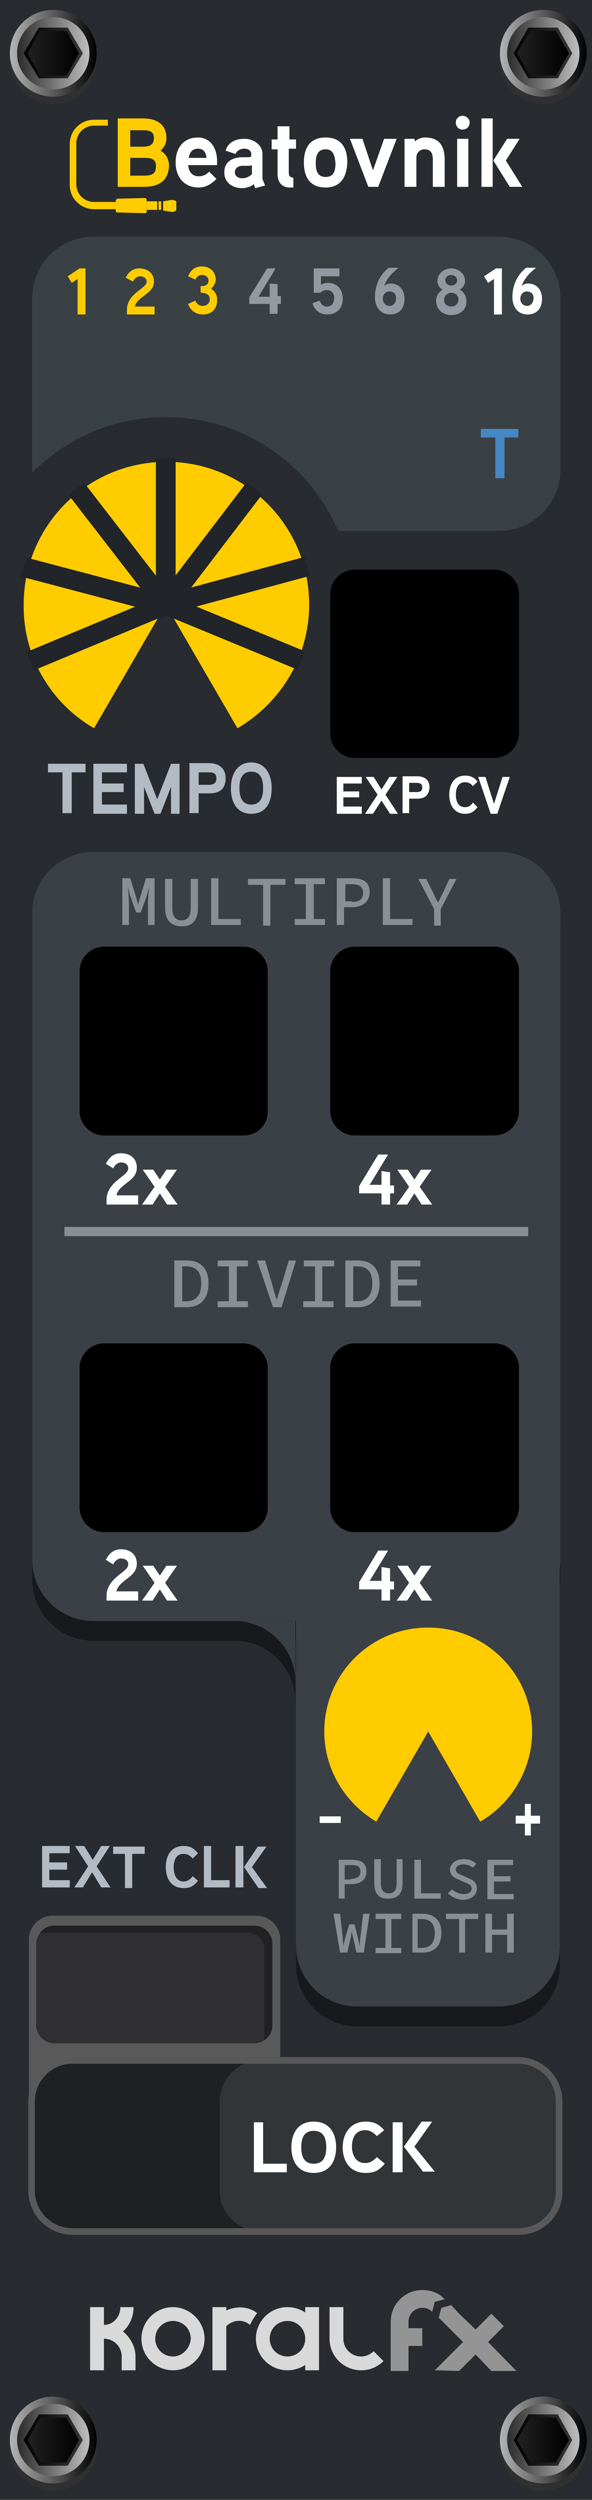 <?xml version="1.0" encoding="utf-8"?>
<!-- Generator: Adobe Illustrator 22.1.0, SVG Export Plug-In . SVG Version: 6.00 Build 0)  -->
<svg version="1.1"
	 id="svg8" inkscape:version="0.92.2 5c3e80d, 2017-08-06" sodipodi:docname="MyModule.svg" xmlns:cc="http://creativecommons.org/ns#" xmlns:dc="http://purl.org/dc/elements/1.1/" xmlns:inkscape="http://www.inkscape.org/namespaces/inkscape" xmlns:rdf="http://www.w3.org/1999/02/22-rdf-syntax-ns#" xmlns:sodipodi="http://sodipodi.sourceforge.net/DTD/sodipodi-0.dtd" xmlns:svg="http://www.w3.org/2000/svg"
	 xmlns="http://www.w3.org/2000/svg" xmlns:xlink="http://www.w3.org/1999/xlink" x="0px" y="0px" viewBox="0 0 90 380"
	 enable-background="new 0 0 90 380" xml:space="preserve">
<sodipodi:namedview  bordercolor="#666666" borderopacity="1.0" id="base" inkscape:bbox-nodes="true" inkscape:current-layer="layer1" inkscape:cx="188.48062" inkscape:cy="170.63765" inkscape:document-units="mm" inkscape:pageopacity="0.0" inkscape:pageshadow="2" inkscape:snap-bbox="true" inkscape:snap-bbox-edge-midpoints="true" inkscape:snap-page="true" inkscape:window-height="900" inkscape:window-maximized="0" inkscape:window-width="1600" inkscape:window-x="0" inkscape:window-y="0" inkscape:zoom="1.4" pagecolor="#ffffff" showgrid="false" units="px">
	</sodipodi:namedview>
<path id="rect817" inkscape:connector-curvature="0" fill="#282C30" d="M0,0h90v380H0V0z"/>
<g>
	<path fill="#17191C" d="M75.8,308H54.3c-5.2,0-9.3-4.2-9.3-9.3v-65c0-5.2,4.2-9.3,9.3-9.3h21.5c5.2,0,9.3,4.2,9.3,9.3v65
		C85.2,303.8,81,308,75.8,308z"/>
	<path fill="#17191C" d="M75.8,249.4H14.2c-5.2,0-9.3-4.2-9.3-9.3v-98.3c0-5.2,4.2-9.3,9.3-9.3h61.7c5.2,0,9.3,4.2,9.3,9.3v98.3
		C85.2,245.2,81,249.4,75.8,249.4z"/>
	<path fill="#17191C" d="M35.6,249.4c5.2,0,9.3,4.2,9.3,9.3v-9.3H35.6z"/>
</g>
<path fill="#3B4047" d="M75.8,305H54.3c-5.2,0-9.3-4.2-9.3-9.3v-65c0-5.2,4.2-9.3,9.3-9.3h21.5c5.2,0,9.3,4.2,9.3,9.3v65
	C85.2,300.8,81,305,75.8,305z"/>
<path fill="#3B4047" d="M75.8,246.4H14.2c-5.2,0-9.3-4.2-9.3-9.3v-98.3c0-5.2,4.2-9.3,9.3-9.3h61.7c5.2,0,9.3,4.2,9.3,9.3v98.3
	C85.2,242.2,81,246.4,75.8,246.4z"/>
<path fill="#3A4145" d="M75.8,80.7H14.2c-5.2,0-9.3-4.2-9.3-9.3V45.3c0-5.2,4.2-9.3,9.3-9.3h61.7c5.2,0,9.3,4.2,9.3,9.3v26.1
	C85.2,76.6,81,80.7,75.8,80.7z"/>
<path d="M37,232.9H15.8c-2,0-3.7-1.7-3.7-3.7v-21.3c0-2,1.7-3.7,3.7-3.7H37c2,0,3.7,1.7,3.7,3.7v21.3
	C40.7,231.2,39.1,232.9,37,232.9z"/>
<path d="M75.1,232.9H53.9c-2,0-3.7-1.7-3.7-3.7v-21.3c0-2,1.7-3.7,3.7-3.7h21.3c2,0,3.7,1.7,3.7,3.7v21.3
	C78.8,231.2,77.2,232.9,75.1,232.9z"/>
<g>
	<path fill="#FFFFFF" d="M55,123.7h-3.8v-5.6H55v1h-2.8v1.2h2.4v0.9h-2.4v1.4H55V123.7z"/>
	<path fill="#FFFFFF" d="M60.5,123.7h-1.2l-1.3-2l-1.3,2h-1.2l1.9-2.9l-1.8-2.7h1.2l1.2,1.9l1.2-1.9h1.2l-1.8,2.7L60.5,123.7z"/>
	<path fill="#FFFFFF" d="M63.4,121.4h-1.2v2.2h-1v-5.6h2.2c1.1,0,1.9,0.5,1.9,1.7C65.2,121,64.5,121.4,63.4,121.4z M63.3,119h-1.1
		v1.4h1.1c0.5,0,0.9-0.1,0.9-0.7C64.2,119.1,63.8,119,63.3,119z"/>
	<path fill="#FFFFFF" d="M72.6,122.7c-0.6,0.7-1,1-1.9,1c-1.7,0-2.4-1.4-2.4-2.9c0-1.5,0.7-2.9,2.4-2.9c0.9,0,1.4,0.3,1.9,0.9
		l-0.7,0.7c-0.3-0.4-0.7-0.6-1.2-0.6c-1.1,0-1.4,1-1.4,1.9c0,0.9,0.3,1.9,1.4,1.9c0.6,0,0.9-0.3,1.2-0.7L72.6,122.7z"/>
	<path fill="#FFFFFF" d="M77.5,118.1l-1.9,5.6h-1l-1.9-5.6h1.1l1.3,4.1l1.3-4.1H77.5z"/>
</g>
<g>
	<g>
		<path fill="#B2BBC4" d="M10.6,286.9H6.4v-6.3h4.2v1.1H7.5v1.4h2.7v1.1H7.5v1.6h3.1V286.9z"/>
		<path fill="#B2BBC4" d="M16.8,286.9h-1.4l-1.4-2.3l-1.4,2.3h-1.3l2.1-3.2l-2-3.1h1.4l1.3,2.1l1.3-2.1h1.3l-2,3.1L16.8,286.9z"/>
		<path fill="#B2BBC4" d="M21.9,281.8h-1.8v5.2H19v-5.2h-1.8v-1.1h4.8V281.8z"/>
		<path fill="#B2BBC4" d="M30.1,285.9c-0.7,0.8-1.1,1.1-2.2,1.1c-1.9,0-2.7-1.5-2.7-3.2c0-1.7,0.8-3.2,2.7-3.2c1,0,1.5,0.3,2.2,1.1
			l-0.8,0.8c-0.4-0.4-0.7-0.7-1.4-0.7c-1.2,0-1.5,1.1-1.5,2.1c0,1,0.4,2.1,1.5,2.1c0.6,0,1-0.3,1.4-0.8L30.1,285.9z"/>
		<path fill="#B2BBC4" d="M34.8,286.9H31v-6.3h1.1v5.2h2.8V286.9z"/>
		<path fill="#B2BBC4" d="M35.8,286.9v-6.3H37v6.3H35.8z M38.3,283.8l2.3,3.2h-1.3l-2.2-3.2l2.1-3.1h1.3L38.3,283.8z"/>
	</g>
</g>
<g>
	<circle fill="#303030" cx="8.1" cy="9.2" r="6.6"/>
	<linearGradient id="SVGID_1_" gradientUnits="userSpaceOnUse" x1="1.46" y1="8.065" x2="14.755" y2="8.065">
		<stop  offset="0" style="stop-color:#B5B5B5"/>
		<stop  offset="1" style="stop-color:#000000"/>
	</linearGradient>
	<circle fill="url(#SVGID_1_)" cx="8.1" cy="8.1" r="6.6"/>
	<linearGradient id="SVGID_2_" gradientUnits="userSpaceOnUse" x1="13.629" y1="8.065" x2="2.585" y2="8.065">
		<stop  offset="0" style="stop-color:#BFBFBF"/>
		<stop  offset="1" style="stop-color:#2B2B2B"/>
	</linearGradient>
	<circle fill="url(#SVGID_2_)" cx="8.1" cy="8.1" r="5.5"/>
	<linearGradient id="SVGID_3_" gradientUnits="userSpaceOnUse" x1="12.579" y1="8.065" x2="3.635" y2="8.065">
		<stop  offset="0" style="stop-color:#363636"/>
		<stop  offset="1" style="stop-color:#000000"/>
	</linearGradient>
	<polygon fill="url(#SVGID_3_)" points="10.3,4.2 5.9,4.2 3.6,8.1 5.9,11.9 10.3,11.9 12.6,8.1 	"/>
	<linearGradient id="SVGID_4_" gradientUnits="userSpaceOnUse" x1="4.185" y1="8.065" x2="12.03" y2="8.065">
		<stop  offset="0" style="stop-color:#212121"/>
		<stop  offset="1" style="stop-color:#000000"/>
	</linearGradient>
	<polygon fill="url(#SVGID_4_)" points="10.1,4.7 6.1,4.7 4.2,8.1 6.1,11.5 10.1,11.5 12,8.1 	"/>
</g>
<g>
	<circle fill="#303030" cx="8.1" cy="372" r="6.6"/>
	<linearGradient id="SVGID_5_" gradientUnits="userSpaceOnUse" x1="1.46" y1="370.904" x2="14.755" y2="370.904">
		<stop  offset="0" style="stop-color:#B5B5B5"/>
		<stop  offset="1" style="stop-color:#000000"/>
	</linearGradient>
	<circle fill="url(#SVGID_5_)" cx="8.1" cy="370.9" r="6.6"/>
	<linearGradient id="SVGID_6_" gradientUnits="userSpaceOnUse" x1="13.629" y1="370.904" x2="2.585" y2="370.904">
		<stop  offset="0" style="stop-color:#BFBFBF"/>
		<stop  offset="1" style="stop-color:#2B2B2B"/>
	</linearGradient>
	<circle fill="url(#SVGID_6_)" cx="8.1" cy="370.9" r="5.5"/>
	<linearGradient id="SVGID_7_" gradientUnits="userSpaceOnUse" x1="12.579" y1="370.904" x2="3.635" y2="370.904">
		<stop  offset="0" style="stop-color:#363636"/>
		<stop  offset="1" style="stop-color:#000000"/>
	</linearGradient>
	<polygon fill="url(#SVGID_7_)" points="10.3,367 5.9,367 3.6,370.9 5.9,374.8 10.3,374.8 12.6,370.9 	"/>
	<linearGradient id="SVGID_8_" gradientUnits="userSpaceOnUse" x1="4.185" y1="370.904" x2="12.03" y2="370.904">
		<stop  offset="0" style="stop-color:#212121"/>
		<stop  offset="1" style="stop-color:#000000"/>
	</linearGradient>
	<polygon fill="url(#SVGID_8_)" points="10.1,367.5 6.1,367.5 4.2,370.9 6.1,374.3 10.1,374.3 12,370.9 	"/>
</g>
<g>
	<circle fill="#303030" cx="82.6" cy="9.2" r="6.6"/>
	<linearGradient id="SVGID_9_" gradientUnits="userSpaceOnUse" x1="75.924" y1="8.065" x2="89.219" y2="8.065">
		<stop  offset="0" style="stop-color:#B5B5B5"/>
		<stop  offset="1" style="stop-color:#000000"/>
	</linearGradient>
	<circle fill="url(#SVGID_9_)" cx="82.6" cy="8.1" r="6.6"/>
	<linearGradient id="SVGID_10_" gradientUnits="userSpaceOnUse" x1="88.093" y1="8.065" x2="77.049" y2="8.065">
		<stop  offset="0" style="stop-color:#BFBFBF"/>
		<stop  offset="1" style="stop-color:#2B2B2B"/>
	</linearGradient>
	<circle fill="url(#SVGID_10_)" cx="82.6" cy="8.1" r="5.5"/>
	<linearGradient id="SVGID_11_" gradientUnits="userSpaceOnUse" x1="87.043" y1="8.065" x2="78.1" y2="8.065">
		<stop  offset="0" style="stop-color:#363636"/>
		<stop  offset="1" style="stop-color:#000000"/>
	</linearGradient>
	<polygon fill="url(#SVGID_11_)" points="84.8,4.2 80.3,4.2 78.1,8.1 80.3,11.9 84.8,11.9 87,8.1 	"/>
	<linearGradient id="SVGID_12_" gradientUnits="userSpaceOnUse" x1="78.649" y1="8.065" x2="86.494" y2="8.065">
		<stop  offset="0" style="stop-color:#212121"/>
		<stop  offset="1" style="stop-color:#000000"/>
	</linearGradient>
	<polygon fill="url(#SVGID_12_)" points="84.5,4.7 80.6,4.7 78.6,8.1 80.6,11.5 84.5,11.5 86.5,8.1 	"/>
</g>
<g>
	<path fill="#FFCC00" d="M13,47.8h-1.2v-5.4l-0.9,0.6L10.3,42l1.8-1.2H13V47.8z"/>
</g>
<g>
	<path fill="#FFCC00" d="M23.7,47.8h-4.4V47c0.1-2.5,3-3.1,3-4.2c0-0.5-0.5-0.8-1-0.8c-0.5,0-0.9,0.4-1.1,0.8l-1.1-0.6
		c0.5-0.9,1.1-1.4,2.1-1.4c1.2,0,2.2,0.7,2.2,2c0,1.9-2.5,2.2-2.9,3.8h3V47.8z"/>
</g>
<g>
	<path fill="#FFCC00" d="M30.9,47.8c-1.1,0-1.9-0.5-2.3-1.6l1.1-0.5c0.2,0.5,0.6,0.8,1.1,0.8c0.6,0,1.1-0.4,1.1-1c0-0.8-0.7-1-1.4-1
		v-1c0.6,0,1.2-0.1,1.2-0.9c0-0.5-0.5-0.8-1-0.8c-0.5,0-0.8,0.3-1,0.7l-1.1-0.5c0.4-1,1.1-1.5,2.1-1.5c1.2,0,2.1,0.8,2.1,2
		c0,0.5-0.3,1-0.7,1.4c0.5,0.3,0.9,0.9,0.9,1.5C33.1,47,32.1,47.8,30.9,47.8z"/>
</g>
<g>
	<path fill="#9299A1" d="M42.7,46.2h-0.5v1.5H41v-1.5h-3.1v-1l2.7-4.4h1.3l-2.6,4.3H41v-2l1.2,0.1v1.8h0.5V46.2z"/>
</g>
<g>
	<path fill="#9299A1" d="M49.7,47.8c-1.1,0-1.9-0.7-2.2-1.7l1.1-0.4c0.2,0.5,0.5,0.9,1.1,0.9c0.8,0,1.1-0.6,1.1-1.3
		c0-0.7-0.4-1.2-1.1-1.2c-0.4,0-0.7,0.1-1,0.4h-1v-3.7h3.9V42h-2.8v1.3c0.3-0.2,0.6-0.3,1-0.3c1.5,0,2.3,1,2.3,2.4
		C52.1,46.8,51.3,47.8,49.7,47.8z"/>
</g>
<g>
	<g>
		<path fill="#889096" d="M18.5,133.5h1.3l0.9,2.9l0.3,1.1h0l0.3-1.1l0.9-2.9h1.3v7.1h-1v-3.2c0-0.7,0.1-2.1,0.2-2.7h0l-0.4,1.5
			l-0.9,2.5h-0.7l-0.9-2.5l-0.4-1.5h0c0.1,0.6,0.2,2,0.2,2.7v3.2h-1V133.5z"/>
		<path fill="#889096" d="M25.1,138v-4.4h1.1v4.5c0,1.3,0.6,1.8,1.4,1.8c0.8,0,1.4-0.5,1.4-1.8v-4.5h1.1v4.4c0,2-1,2.8-2.4,2.8
			C26,140.8,25.1,139.9,25.1,138z"/>
		<path fill="#889096" d="M32.1,133.5h1.1v6.2h3.4v0.9h-4.5V133.5z"/>
		<path fill="#889096" d="M40,134.5h-2.3v-0.9h5.7v0.9h-2.3v6.2H40V134.5z"/>
		<path fill="#889096" d="M44.8,139.7h1.7v-5.3h-1.7v-0.9h4.6v0.9h-1.7v5.3h1.7v0.9h-4.6V139.7z"/>
		<path fill="#889096" d="M51.3,133.5h2.2c1.6,0,2.7,0.5,2.7,2.1c0,1.5-1.1,2.3-2.7,2.3h-1.2v2.7h-1.1V133.5z M53.5,137.1
			c1.1,0,1.7-0.4,1.7-1.4c0-0.9-0.6-1.3-1.7-1.3h-1v2.6H53.5z"/>
		<path fill="#889096" d="M58.2,133.5h1.1v6.2h3.4v0.9h-4.5V133.5z"/>
		<path fill="#889096" d="M66,138.2l-2.4-4.6h1.2l1,2c0.3,0.6,0.5,1.1,0.8,1.6h0c0.3-0.6,0.5-1.1,0.8-1.6l0.9-2h1.1l-2.4,4.6v2.5H66
			V138.2z"/>
	</g>
</g>
<g>
	<g>
		<path fill="#FFFFFF" d="M21,243.3h-4.8v-0.9c0.2-2.7,3.3-3.4,3.3-4.6c0-0.6-0.5-0.9-1.1-0.9c-0.6,0-1,0.5-1.2,0.9l-1.1-0.7
			c0.5-1,1.2-1.6,2.3-1.6c1.4,0,2.4,0.8,2.4,2.2c0,2.1-2.7,2.4-3.1,4.2H21V243.3z"/>
		<path fill="#FFFFFF" d="M27,243.3h-1.6l-1.1-1.7l-1.1,1.7h-1.6l1.9-2.7l-1.8-2.6h1.6l1,1.5l1-1.5h1.6l-1.8,2.6L27,243.3z"/>
	</g>
</g>
<g>
	<g>
		<path fill="#FFFFFF" d="M51.8,277.1h-3.2v-1h3.2V277.1z"/>
	</g>
</g>
<g>
	<g>
		<path fill="#FFFFFF" d="M82.1,277.2h-1.4v1.8h-0.9v-1.8h-1.4V276h1.4v-1.8h0.9v1.8h1.4V277.2z"/>
	</g>
</g>
<g>
	<g>
		<path fill="#FFFFFF" d="M59.9,241.6h-0.6v1.7H58v-1.7h-3.4v-1.1l2.9-4.8H59l-2.8,4.6H58v-2.1l1.3,0.2v2h0.6V241.6z"/>
		<path fill="#FFFFFF" d="M65.7,243.3h-1.6l-1.1-1.7l-1.1,1.7h-1.6l1.9-2.7l-1.8-2.6h1.6l1,1.5l1-1.5h1.6l-1.8,2.6L65.7,243.3z"/>
	</g>
</g>
<path d="M37,172.6H15.8c-2,0-3.7-1.7-3.7-3.7v-21.3c0-2,1.7-3.7,3.7-3.7H37c2,0,3.7,1.7,3.7,3.7V169C40.7,171,39.1,172.6,37,172.6z"
	/>
<path d="M75.1,172.6H53.9c-2,0-3.7-1.7-3.7-3.7v-21.3c0-2,1.7-3.7,3.7-3.7h21.3c2,0,3.7,1.7,3.7,3.7V169
	C78.8,171,77.2,172.6,75.1,172.6z"/>
<g>
	<g>
		<path fill="#889096" d="M26.6,191.6h1.8c2.1,0,3.3,1.2,3.3,3.5c0,2.3-1.2,3.6-3.3,3.6h-1.9V191.6z M28.3,197.8
			c1.5,0,2.3-0.9,2.3-2.7c0-1.8-0.8-2.6-2.3-2.6h-0.6v5.3H28.3z"/>
		<path fill="#889096" d="M33.1,197.8h1.7v-5.3h-1.7v-0.9h4.6v0.9H36v5.3h1.7v0.9h-4.6V197.8z"/>
		<path fill="#889096" d="M39.1,191.6h1.2l1.1,3.7c0.2,0.8,0.4,1.5,0.7,2.3h0c0.2-0.8,0.4-1.5,0.7-2.3l1.1-3.7h1.1l-2.2,7.1h-1.3
			L39.1,191.6z"/>
		<path fill="#889096" d="M46.2,197.8h1.7v-5.3h-1.7v-0.9h4.6v0.9H49v5.3h1.7v0.9h-4.6V197.8z"/>
		<path fill="#889096" d="M52.6,191.6h1.8c2.1,0,3.3,1.2,3.3,3.5c0,2.3-1.2,3.6-3.3,3.6h-1.9V191.6z M54.3,197.8
			c1.5,0,2.3-0.9,2.3-2.7c0-1.8-0.8-2.6-2.3-2.6h-0.6v5.3H54.3z"/>
		<path fill="#889096" d="M59.4,191.6h4.5v0.9h-3.4v2h2.9v0.9h-2.9v2.3H64v0.9h-4.6V191.6z"/>
	</g>
</g>
<g>
	<g>
		<path fill="#FFFFFF" d="M21,183.1h-4.8v-0.9c0.2-2.7,3.3-3.4,3.3-4.6c0-0.6-0.5-0.9-1.1-0.9c-0.6,0-1,0.5-1.2,0.9l-1.1-0.7
			c0.5-1,1.2-1.6,2.3-1.6c1.4,0,2.4,0.8,2.4,2.2c0,2.1-2.7,2.4-3.1,4.2H21V183.1z"/>
		<path fill="#FFFFFF" d="M27,183.1h-1.6l-1.1-1.7l-1.1,1.7h-1.6l1.9-2.7l-1.8-2.6h1.6l1,1.5l1-1.5h1.6l-1.8,2.6L27,183.1z"/>
	</g>
</g>
<g>
	<g>
		<path fill="#FFFFFF" d="M59.9,181.4h-0.6v1.7H58v-1.7h-3.4v-1.1l2.9-4.8H59l-2.8,4.6H58V178l1.3,0.2v2h0.6V181.4z"/>
		<path fill="#FFFFFF" d="M65.7,183.1h-1.6l-1.1-1.7l-1.1,1.7h-1.6l1.9-2.7l-1.8-2.6h1.6l1,1.5l1-1.5h1.6l-1.8,2.6L65.7,183.1z"/>
	</g>
</g>
<g>
	<path fill="#9299A1" d="M59.3,47.8c-1.5,0-2.3-1.2-2.3-2.6c0-1.8,0.7-3.4,2.1-4.5h1.5c-1,0.8-1.8,1.6-2.2,2.8
		c0.3-0.3,0.6-0.4,1-0.4c1.3,0,2.1,1,2.1,2.3C61.5,46.9,60.7,47.8,59.3,47.8z M59.2,44.3c-0.6,0-1,0.5-1,1.1c0,0.6,0.4,1.1,1,1.1
		c0.6,0,1-0.5,1-1.1C60.3,44.8,59.9,44.3,59.2,44.3z"/>
</g>
<g>
	<path fill="#9299A1" d="M68.6,47.9c-1.3,0-2.3-0.9-2.3-2.2c0-0.7,0.4-1.3,1-1.7c-0.5-0.2-0.8-0.8-0.8-1.3c0-1.1,1-1.9,2.1-1.9
		c1.1,0,2.1,0.8,2.1,1.9c0,0.5-0.3,1.1-0.8,1.3c0.6,0.4,1,1,1,1.7C71,47,70,47.9,68.6,47.9z M68.6,44.5c-0.6,0-1.1,0.5-1.1,1.1
		c0,0.6,0.5,1,1.1,1c0.6,0,1.1-0.4,1.1-1.1C69.7,45,69.3,44.5,68.6,44.5z M68.6,41.8c-0.5,0-0.9,0.3-0.9,0.8c0,0.5,0.4,0.8,0.9,0.8
		c0.5,0,0.9-0.3,0.9-0.8C69.5,42.2,69.1,41.8,68.6,41.8z"/>
</g>
<path fill="#595959" stroke="#595959" stroke-miterlimit="10" d="M39,322.5H8c-1.7,0-3.1-1.4-3.1-3.1v-24.6c0-1.7,1.4-3.1,3.1-3.1
	h31c1.7,0,3.1,1.4,3.1,3.1v24.6C42.1,321.1,40.7,322.5,39,322.5z"/>
<path fill="#2F2F33" d="M38.6,310.6H8.3c-1.6,0-2.8-1.3-2.8-2.8v-12.2c0-1.6,1.3-2.8,2.8-2.8h30.3c1.6,0,2.8,1.3,2.8,2.8v12.2
	C41.5,309.3,40.2,310.6,38.6,310.6z"/>
<path fill="#212124" d="M38.6,292.7H8.3c-0.9,0-1.7,0.4-2.2,1.1h31.6c1.4,0,2.5,1.1,2.5,2.5v13.8c0.8-0.5,1.2-1.4,1.2-2.3v-12.2
	C41.5,294,40.2,292.7,38.6,292.7z"/>
<path fill="#1E2021" d="M50.4,339.2H11c-3.4,0-6.2-2.8-6.2-6.2v-13.6c0-3.4,2.8-6.2,6.2-6.2h39.3c3.4,0,6.2,2.8,6.2,6.2V333
	C56.6,336.4,53.8,339.2,50.4,339.2z"/>
<g>
	<g>
		<path fill="#FFFFFF" d="M76.3,47.8h-1.2v-5.4l-0.9,0.6L73.6,42l1.8-1.2h0.9V47.8z"/>
		<path fill="#FFFFFF" d="M80.2,47.8c-1.5,0-2.3-1.2-2.3-2.6c0-1.8,0.7-3.4,2.1-4.5h1.5c-1,0.8-1.8,1.6-2.2,2.8
			c0.3-0.3,0.6-0.4,1-0.4c1.3,0,2.1,1,2.1,2.3C82.4,46.9,81.6,47.8,80.2,47.8z M80.1,44.3c-0.6,0-1,0.5-1,1.1c0,0.6,0.4,1.1,1,1.1
			c0.6,0,1-0.5,1-1.1C81.2,44.8,80.8,44.3,80.1,44.3z"/>
	</g>
</g>
<g>
	<path fill="#4787C4" d="M78.9,66.5h-2.2v6.2h-1.4v-6.2h-2.2v-1.3h5.7V66.5z"/>
</g>
<g>
	<circle fill="#303030" cx="82.6" cy="372" r="6.6"/>
	<linearGradient id="SVGID_13_" gradientUnits="userSpaceOnUse" x1="75.924" y1="370.904" x2="89.219" y2="370.904">
		<stop  offset="0" style="stop-color:#B5B5B5"/>
		<stop  offset="1" style="stop-color:#000000"/>
	</linearGradient>
	<circle fill="url(#SVGID_13_)" cx="82.6" cy="370.9" r="6.6"/>
	<linearGradient id="SVGID_14_" gradientUnits="userSpaceOnUse" x1="88.093" y1="370.904" x2="77.049" y2="370.904">
		<stop  offset="0" style="stop-color:#BFBFBF"/>
		<stop  offset="1" style="stop-color:#2B2B2B"/>
	</linearGradient>
	<circle fill="url(#SVGID_14_)" cx="82.6" cy="370.9" r="5.5"/>
	<linearGradient id="SVGID_15_" gradientUnits="userSpaceOnUse" x1="87.043" y1="370.904" x2="78.1" y2="370.904">
		<stop  offset="0" style="stop-color:#363636"/>
		<stop  offset="1" style="stop-color:#000000"/>
	</linearGradient>
	<polygon fill="url(#SVGID_15_)" points="84.8,367 80.3,367 78.1,370.9 80.3,374.8 84.8,374.8 87,370.9 	"/>
	<linearGradient id="SVGID_16_" gradientUnits="userSpaceOnUse" x1="78.649" y1="370.904" x2="86.494" y2="370.904">
		<stop  offset="0" style="stop-color:#212121"/>
		<stop  offset="1" style="stop-color:#000000"/>
	</linearGradient>
	<polygon fill="url(#SVGID_16_)" points="84.5,367.5 80.6,367.5 78.6,370.9 80.6,374.3 84.5,374.3 86.5,370.9 	"/>
</g>
<g>
	<path fill="#889096" d="M51.5,282.7h1.9c1.4,0,2.3,0.4,2.3,1.8c0,1.3-1,1.9-2.3,1.9h-1v2.2h-0.9V282.7z M53.3,285.6
		c1,0,1.5-0.4,1.5-1.1c0-0.8-0.5-1-1.5-1h-0.9v2.2H53.3z"/>
	<path fill="#889096" d="M56.9,286.3v-3.7h1v3.7c0,1.1,0.5,1.5,1.2,1.5c0.7,0,1.2-0.4,1.2-1.5v-3.7h0.9v3.7c0,1.6-0.8,2.3-2.1,2.3
		C57.8,288.7,56.9,288,56.9,286.3z"/>
	<path fill="#889096" d="M63,282.7H64v5.1h3v0.8H63V282.7z"/>
	<path fill="#889096" d="M68.1,287.8l0.6-0.6c0.5,0.4,1.1,0.7,1.8,0.7c0.8,0,1.2-0.3,1.2-0.8c0-0.6-0.4-0.7-1.1-1l-0.9-0.4
		c-0.6-0.2-1.3-0.7-1.3-1.5c0-0.9,0.9-1.6,2.1-1.6c0.8,0,1.5,0.3,1.9,0.7l-0.5,0.6c-0.4-0.3-0.9-0.5-1.5-0.5c-0.6,0-1.1,0.3-1.1,0.8
		c0,0.5,0.5,0.7,1.1,0.9l0.8,0.4c0.8,0.3,1.3,0.7,1.3,1.6c0,0.9-0.8,1.7-2.2,1.7C69.4,288.7,68.6,288.3,68.1,287.8z"/>
	<path fill="#889096" d="M74.1,282.7H78v0.8h-2.9v1.7h2.5v0.8h-2.5v1.9h3v0.8h-4V282.7z"/>
	<path fill="#889096" d="M50.7,290.9h1l0.4,3.6c0,0.5,0.1,0.8,0.1,1.4h0c0.1-0.6,0.2-0.9,0.3-1.4l0.6-2h0.8l0.5,2
		c0.1,0.5,0.2,0.8,0.3,1.4h0c0-0.6,0-0.9,0.1-1.4l0.4-3.6h1l-0.9,5.9h-1.1l-0.5-2.2c-0.1-0.4-0.2-0.7-0.2-1.1h0
		c-0.1,0.4-0.1,0.7-0.2,1.1l-0.5,2.2h-1.1L50.7,290.9z"/>
	<path fill="#889096" d="M57.1,296.1h1.5v-4.4h-1.5v-0.8H61v0.8h-1.5v4.4H61v0.8h-3.9V296.1z"/>
	<path fill="#889096" d="M62.6,290.9h1.6c1.8,0,2.9,1,2.9,2.9c0,1.9-1,3-2.8,3h-1.6V290.9z M64.1,296.1c1.3,0,2-0.8,2-2.2
		c0-1.5-0.7-2.2-2-2.2h-0.6v4.4H64.1z"/>
	<path fill="#889096" d="M69.8,291.7h-2v-0.8h4.9v0.8h-2v5.1h-0.9V291.7z"/>
	<path fill="#889096" d="M73.8,290.9h1v2.4h2.3v-2.4h1v5.9h-1v-2.7h-2.3v2.7h-1V290.9z"/>
</g>
<path fill="#323538" d="M79,339.2H39.6c-3.4,0-6.2-2.8-6.2-6.2v-13.6c0-3.4,2.8-6.2,6.2-6.2H79c3.4,0,6.2,2.8,6.2,6.2V333
	C85.2,336.4,82.4,339.2,79,339.2z"/>
<g>
	<g>
		<path fill="#FFFFFF" d="M43.7,330.2h-5.1v-7.6H40v6.3h3.6V330.2z"/>
		<path fill="#FFFFFF" d="M47.7,330.3c-2.5,0-3.4-1.9-3.4-3.9s0.9-3.9,3.4-3.9c2.5,0,3.4,1.9,3.4,3.9
			C51.1,328.4,50.2,330.3,47.7,330.3z M47.7,323.9c-1.6,0-1.9,1.3-1.9,2.5s0.3,2.5,1.9,2.5c1.6,0,1.9-1.3,1.9-2.5
			S49.3,323.9,47.7,323.9z"/>
		<path fill="#FFFFFF" d="M58.5,328.9c-0.9,1-1.5,1.4-2.9,1.4c-2.5,0-3.5-1.9-3.5-3.9c0-2,1.1-3.9,3.5-3.9c1.3,0,2,0.4,2.8,1.3
			l-1.1,0.9c-0.5-0.5-1-0.9-1.8-0.9c-1.6,0-2,1.4-2,2.5s0.5,2.5,2,2.5c0.8,0,1.3-0.4,1.8-0.9L58.5,328.9z"/>
		<path fill="#FFFFFF" d="M59.7,330.2v-7.6h1.5v7.6H59.7z M63,326.3l3.1,3.8h-1.8l-2.9-3.8l2.7-3.8h1.6L63,326.3z"/>
	</g>
</g>
<path fill="none" stroke="#595959" stroke-miterlimit="10" d="M78.9,339.2H11c-3.4,0-6.2-2.8-6.2-6.2v-13.6c0-3.4,2.8-6.2,6.2-6.2
	h67.8c3.4,0,6.2,2.8,6.2,6.2V333C85.1,336.4,82.3,339.2,78.9,339.2z"/>
<rect x="9.8" y="186.5" fill="#889096" width="70.5" height="1.4"/>
<path fill="#282C30" d="M25.2,63.4C14.3,63.4,4.8,69.5,0,78.5v26.8c4.8,9,14.3,15.1,25.2,15.1c15.8,0,28.5-12.8,28.5-28.5
	S41,63.4,25.2,63.4z"/>
<path fill="#FFCC00" d="M57.2,276.9l7.9-13.7v0l7.9,13.7c4.7-2.7,7.9-7.9,7.9-13.7c0-8.8-7.1-15.8-15.8-15.8
	c-8.8,0-15.8,7.1-15.8,15.8C49.3,269,52.5,274.1,57.2,276.9z"/>
<path d="M75.1,115.2H53.9c-2,0-3.7-1.7-3.7-3.7V90.3c0-2,1.7-3.7,3.7-3.7h21.3c2,0,3.7,1.7,3.7,3.7v21.3
	C78.8,113.6,77.2,115.2,75.1,115.2z"/>
<g>
	<g>
		<path fill="#B2BBC4" d="M13.1,117.4h-2.2v6.2H9.5v-6.2H7.3v-1.3h5.7V117.4z"/>
		<path fill="#B2BBC4" d="M19.3,123.7h-5.1v-7.6h5.1v1.3h-3.8v1.7h3.3v1.3h-3.3v1.9h3.8V123.7z"/>
		<path fill="#B2BBC4" d="M27.4,123.7H26v-4.1l-1.6,4.1h-0.9l-1.6-4.1v4.1h-1.4v-7.6h1.3l2.1,5.4l2.1-5.4h1.3V123.7z"/>
		<path fill="#B2BBC4" d="M31.8,120.6h-1.6v3h-1.4v-7.6h2.9c1.5,0,2.6,0.7,2.6,2.3C34.3,120,33.3,120.6,31.8,120.6z M31.7,117.4
			h-1.5v1.9h1.5c0.7,0,1.2-0.2,1.2-1C32.9,117.5,32.4,117.4,31.7,117.4z"/>
		<path fill="#B2BBC4" d="M38.2,123.7c-2.3,0-3.1-1.9-3.1-3.9c0-2,0.9-3.9,3.1-3.9s3.1,1.9,3.1,3.9
			C41.3,121.9,40.5,123.7,38.2,123.7z M38.2,117.3c-1.5,0-1.8,1.3-1.8,2.5s0.3,2.5,1.8,2.5s1.8-1.3,1.8-2.5S39.7,117.3,38.2,117.3z"
			/>
	</g>
</g>
<g>
	<g>
		<path fill="#FFCC00" d="M17.6,31.8h-3.3c-2,0-3.7-1.6-3.7-3.7v-6.2c0-2,1.6-3.7,3.7-3.7h2.1v0.9h-2.1c-1.5,0-2.7,1.2-2.7,2.7V28
			c0,1.5,1.2,2.7,2.7,2.7h3.3V31.8z"/>
	</g>
	<rect x="22.3" y="30.6" fill="#FFCC00" width="1.6" height="1.3"/>
	<path fill="#FFCC00" d="M22,32.4l-4.2-0.1c-0.1,0-0.2-0.1-0.2-0.3v-1.5c0-0.1,0.1-0.2,0.2-0.3l4.2-0.1c0.1,0,0.3,0.1,0.3,0.3v1.8
		C22.3,32.3,22.2,32.4,22,32.4z"/>
	<rect x="24.1" y="30.6" fill="#FFCC00" width="0.4" height="1.3"/>
	<g>
		<polygon fill="#FFCC00" points="26.4,30.4 26,30.4 24.8,30.6 24.8,32 26,32.2 26.4,32.2 26.8,32 26.8,30.6 		"/>
	</g>
</g>
<path fill="#FFCC00" d="M21.9,28.4h-4V18h3.8c2,0,3.6,0.8,3.6,3c0,0.7-0.3,1.4-0.9,1.9c0.9,0.5,1.3,1.4,1.3,2.3
	C25.6,27.6,24,28.4,21.9,28.4z M21.7,19.8h-1.9v2.5h1.9c0.9,0,1.7-0.2,1.7-1.3S22.6,19.8,21.7,19.8z M21.9,24h-2.1v2.7h2.1
	c1,0,1.8-0.2,1.8-1.3C23.8,24.1,22.9,24,21.9,24z"/>
<path fill="#FFFFFF" d="M33,25.1h-4.4c0.1,1,0.6,1.7,1.6,1.7c0.7,0,1.2-0.3,1.6-0.7l1.1,1.1c-0.8,0.8-1.6,1.3-2.7,1.3
	c-2.3,0-3.5-1.7-3.5-3.8c0-2.1,1.1-3.8,3.4-3.8c1.8,0,2.9,1.5,2.9,3.6V25.1z M31.4,24c-0.1-0.8-0.4-1.4-1.3-1.4
	c-0.9,0-1.3,0.6-1.4,1.4H31.4z"/>
<path fill="#FFFFFF" d="M40.3,28.2l-1.5,0.4L38.6,28c-0.5,0.4-1.2,0.6-1.8,0.6c-1.4,0-2.7-0.8-2.7-2.4c0-1.3,0.8-2.2,2.6-2.3
	c0.4,0,1.1,0,1.1,0c0.2,0,0.4-0.1,0.4-0.2v-0.3c0-0.5-0.5-0.8-1-0.8c-0.6,0-1.1,0.2-1.4,0.8l-1.5-0.5c0.4-1.3,1.5-1.8,2.9-1.8
	c1.3,0,2.7,0.9,2.7,2.3v3.8L40.3,28.2z M38.3,25.1c-0.2,0.1-0.3,0.1-0.5,0.1h-0.9c-0.6,0-1.2,0.3-1.2,1c0,0.6,0.6,0.9,1.1,0.9
	c0.6,0,1-0.2,1.5-0.6V25.1z"/>
<path fill="#FFFFFF" d="M44.9,22.6h-1v3.7c0,0.4,0.2,0.7,0.7,0.7v1.5H44c-1.2,0-1.8-0.9-1.8-2v-3.8h-0.9v-1.5h0.9v-2H44v2h1V22.6z"
	/>
<path fill="#FFFFFF" d="M49.5,28.5c-2.4,0-3.3-1.6-3.3-3.8c0-2.2,0.9-3.8,3.3-3.8s3.3,1.6,3.3,3.8C52.7,26.9,51.8,28.5,49.5,28.5z
	 M49.5,22.7c-1.3,0-1.5,1.1-1.5,2.1c0,1,0.2,2.1,1.5,2.1c1.3,0,1.5-1,1.5-2.1C50.9,23.7,50.7,22.7,49.5,22.7z"/>
<path fill="#FFFFFF" d="M60.3,21.1l-2.8,7.3H56l-2.8-7.3h1.9l1.6,4.8l1.7-4.8H60.3z"/>
<path fill="#FFFFFF" d="M67.6,28.4h-1.8v-4.1c0-0.9-0.2-1.6-1.3-1.6c-0.7,0-1.2,0.6-1.2,1.2v4.5h-1.8v-7.3H63l0.1,0.4
	c0.4-0.4,1-0.6,1.5-0.6c2.2,0,3,1.3,3,3.4V28.4z"/>
<path fill="#FFFFFF" d="M70.3,19.7c-0.6,0-1-0.5-1-1.1c0-0.6,0.5-1,1-1c0.6,0,1.1,0.5,1.1,1C71.4,19.3,70.9,19.7,70.3,19.7z
	 M71.2,28.4h-1.7v-7.3h1.7V28.4z"/>
<path fill="#FFFFFF" d="M74.9,28.4h-1.7V18h1.7V28.4z M79.4,28.4h-1.9l-2.5-4l2.1-3.3h1.9l-2.1,3.3L79.4,28.4z"/>
<path fill="#3B4047" d="M35.6,246.4c5.2,0,9.3,4.2,9.3,9.3v-9.3H35.6z"/>
<path fill="#FFCC00" d="M14.3,110.7l10.9-18.8v0l10.9,18.8c6.5-3.8,10.9-10.8,10.9-18.8c0-12-9.7-21.7-21.7-21.7
	c-12,0-21.7,9.7-21.7,21.7C3.5,100,7.9,107,14.3,110.7z"/>
<g>
	<line fill="none" stroke="#212428" stroke-width="3" stroke-miterlimit="10" x1="25.2" y1="91.9" x2="38.7" y2="74.2"/>
	<line fill="none" stroke="#212428" stroke-width="3" stroke-miterlimit="10" x1="25.2" y1="91.9" x2="46.7" y2="86.1"/>
	<line fill="none" stroke="#212428" stroke-width="3" stroke-miterlimit="10" x1="25.2" y1="91.9" x2="45.8" y2="100.4"/>
	<line fill="none" stroke="#212428" stroke-width="3" stroke-miterlimit="10" x1="25.2" y1="91.9" x2="25.2" y2="69.6"/>
	<line fill="none" stroke="#212428" stroke-width="3" stroke-miterlimit="10" x1="25.2" y1="91.9" x2="11.6" y2="74.3"/>
	<line fill="none" stroke="#212428" stroke-width="3" stroke-miterlimit="10" x1="25.2" y1="91.9" x2="3.6" y2="86.2"/>
	<line fill="none" stroke="#212428" stroke-width="3" stroke-miterlimit="10" x1="25.2" y1="91.9" x2="4.6" y2="100.5"/>
</g>
<g>
	<path fill="#D9D9D9" d="M26.3,350.7c-2.7,0-4.8,2.2-4.8,4.8c0,2.7,2.2,4.8,4.8,4.8c2.7,0,4.8-2.2,4.8-4.8
		C31.1,352.9,28.9,350.7,26.3,350.7z M26.3,358.2c-1.5,0-2.7-1.2-2.7-2.7c0-1.5,1.2-2.7,2.7-2.7c1.5,0,2.7,1.2,2.7,2.7
		C28.9,357,27.7,358.2,26.3,358.2z"/>
	<path fill="#D9D9D9" d="M46.4,350.7v0.8c-0.8-0.5-1.7-0.8-2.7-0.8c-2.7,0-4.8,2.2-4.8,4.8c0,2.7,2.2,4.8,4.8,4.8
		c1,0,1.9-0.3,2.7-0.8v0.8h2.1v-9.6H46.4z M43.7,358.2c-1.5,0-2.7-1.2-2.7-2.7c0-1.5,1.2-2.7,2.7-2.7c1.5,0,2.7,1.2,2.7,2.7
		C46.4,357,45.2,358.2,43.7,358.2z"/>
	<path fill="#D9D9D9" d="M18.7,354.4c1-0.9,1.6-2.2,1.6-3.7h-2c0,1.5-1.1,2.7-2.5,2.7c0,0,0,0,0,0v-2.7h-2.1v9.6h2.1v-4.8
		c0,0,0,0,0,0c1.5,0,2.7,1.2,2.7,2.7v2.1h2.1v-2.1C20.6,356.7,19.8,355.3,18.7,354.4z"/>
	<path fill="#D9D9D9" d="M39.1,351.6c-1.3-1-3.1-1.1-4.7-0.4v-0.5h-2.1v9.6h2.1v-6.7c1-1,2.6-1.1,3.6-0.2
		C38.3,352.8,38.7,352.1,39.1,351.6z"/>
	<path fill="#D9D9D9" d="M56.8,357.4c-0.5,0.5-1.2,0.8-1.9,0.8c-1.5,0-2.7-1.2-2.7-2.7v-4.8h-2.1v4.8c0,2.7,2.2,4.8,4.8,4.8
		c1.3,0,2.5-0.5,3.4-1.4L56.8,357.4z"/>
	<g>
		<polygon fill="#949494" points="76.6,353.6 74.7,351.7 72.3,354.1 69.8,351.7 69.8,351.7 69.8,351.7 69.8,351.7 68.6,350.4 
			67.1,350.8 66.7,352.3 70.4,356 66.1,360.3 69.8,360.4 72.3,357.9 74.7,360.4 78.5,360.4 74.2,356 		"/>
		<path fill="#949494" d="M64.2,348.1c-2.7,0-4.8,2.2-4.8,4.8v7.5h2.7v-3.8h2.1v-2.7h-2.1v-1c0-1.2,1-2.1,2.1-2.1
			c0.6,0,1.1,0.2,1.5,0.6l0.4-1.5l1.5-0.4l0,0C66.8,348.6,65.6,348.1,64.2,348.1z"/>
	</g>
</g>
</svg>
